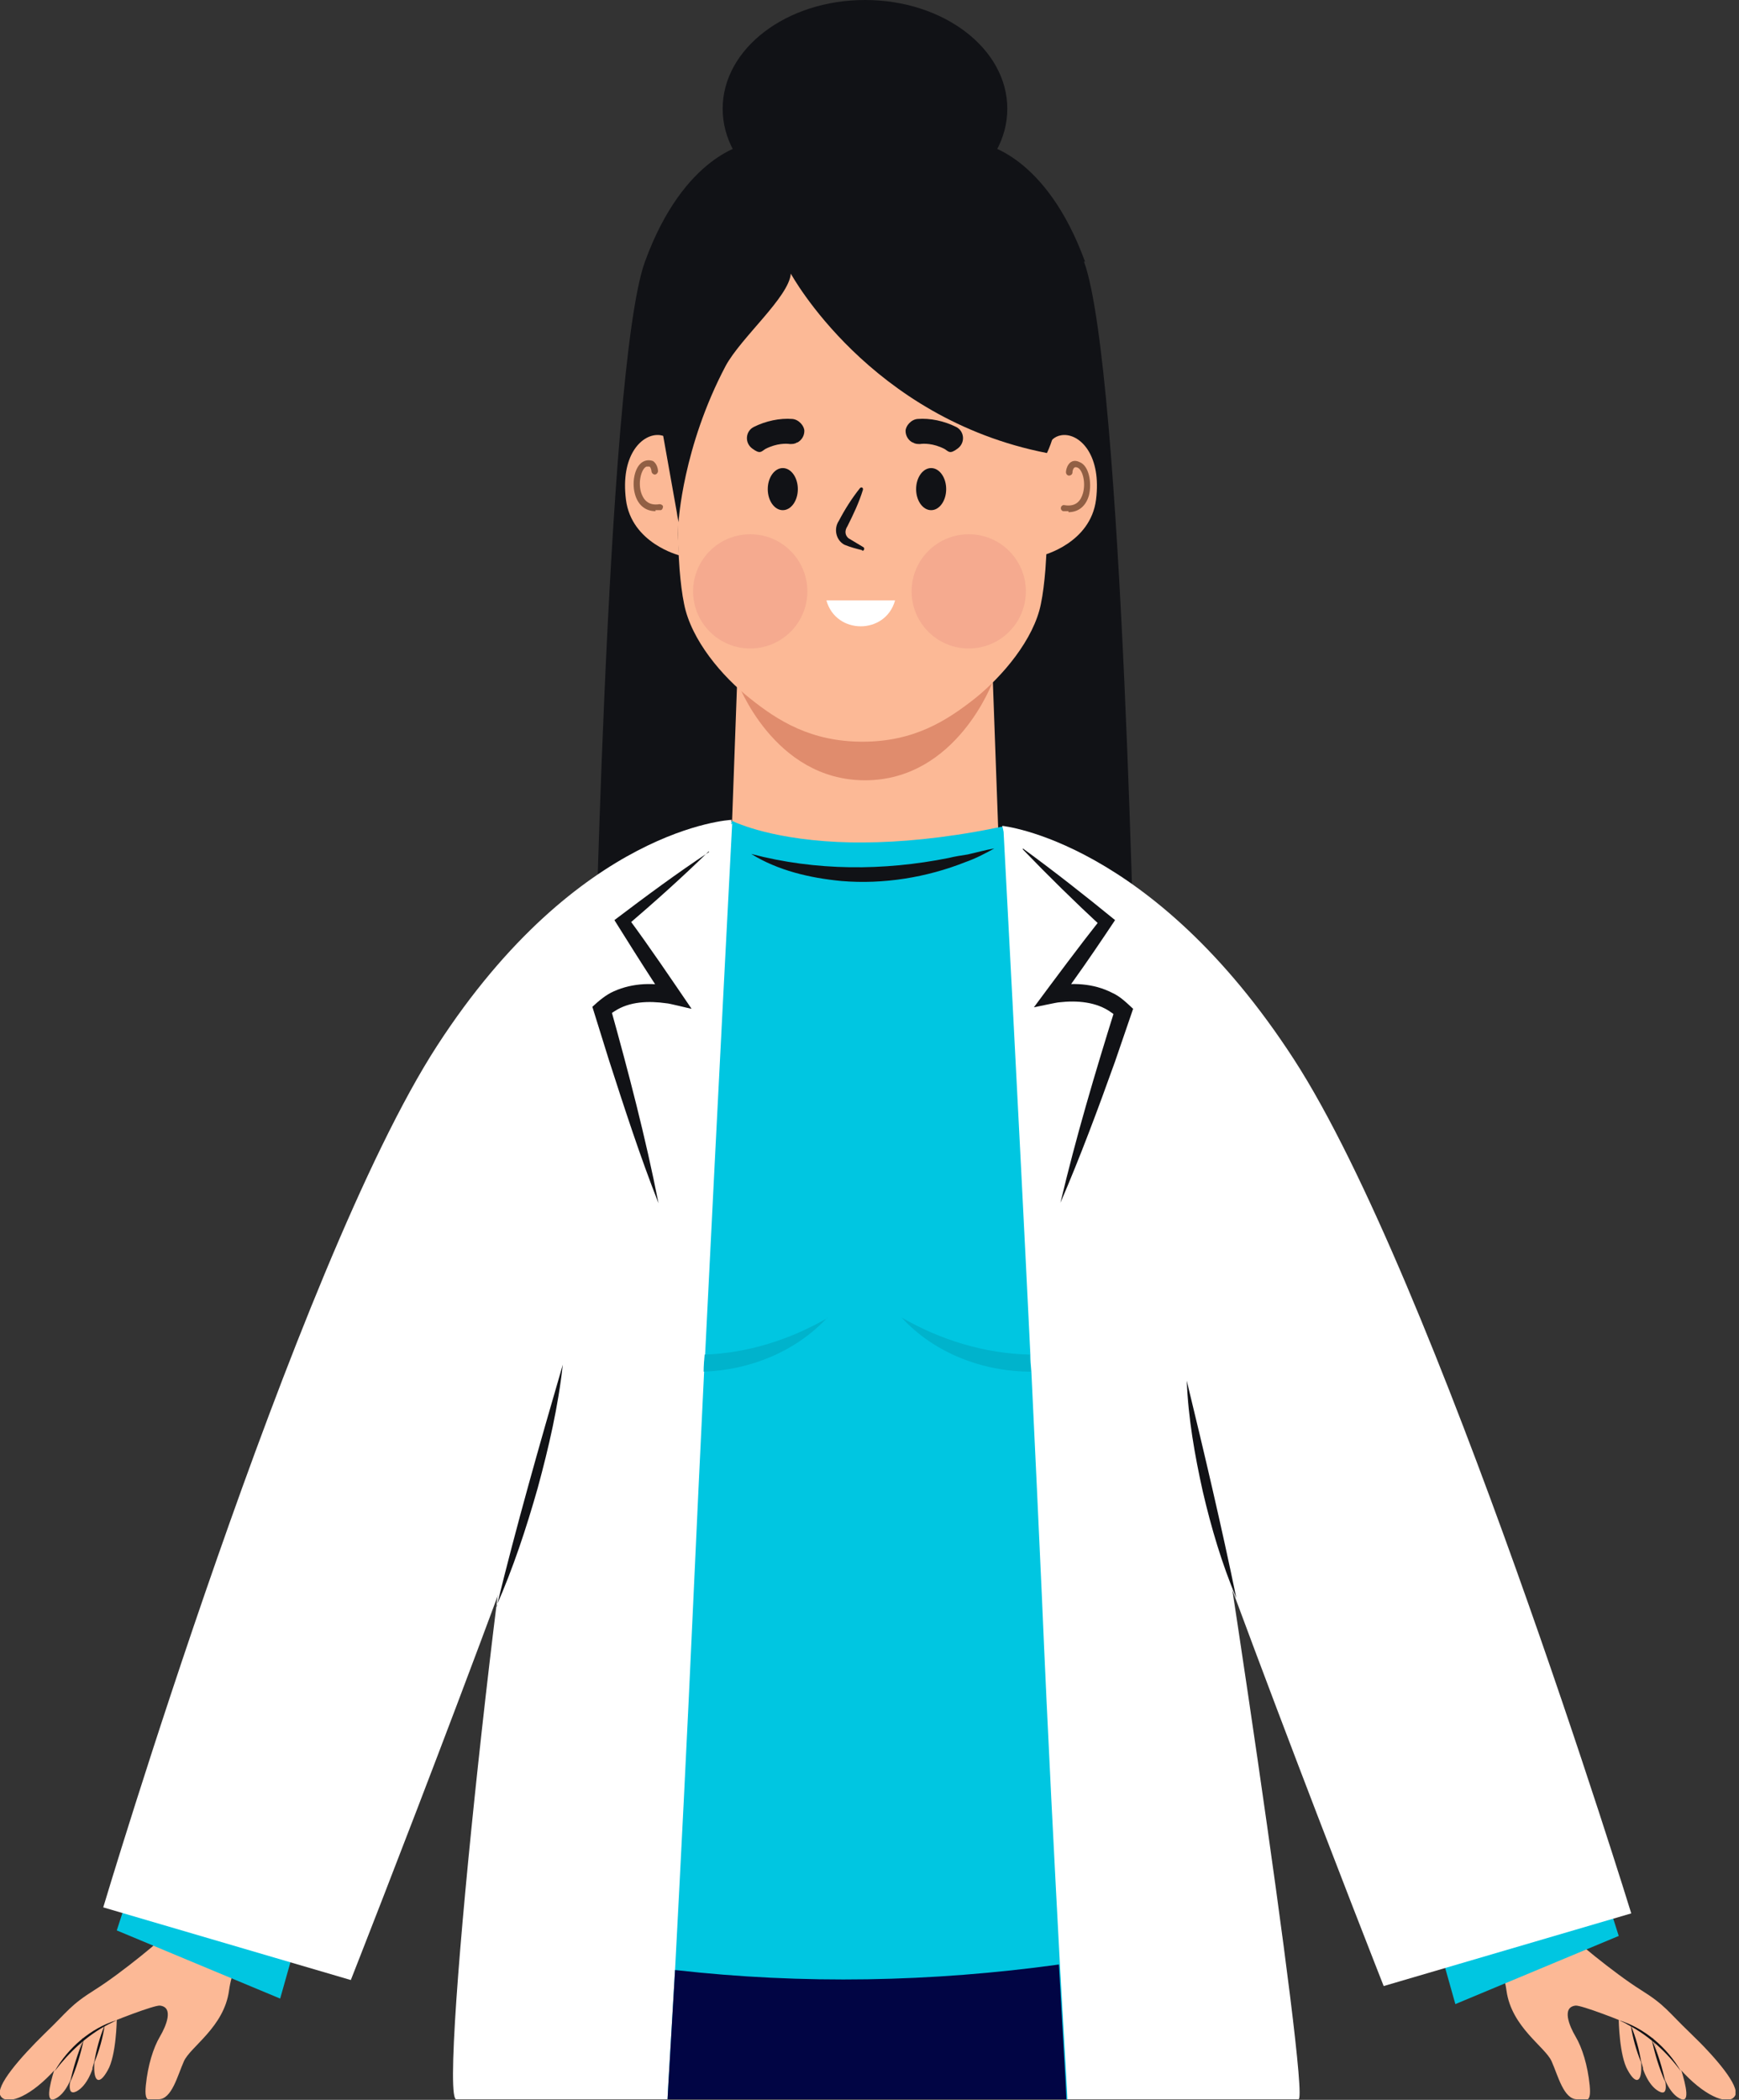<svg width="347" height="419" viewBox="0 0 347 419" fill="none" xmlns="http://www.w3.org/2000/svg">
<rect x="0" y="0" width="347" height="419" fill="#333333" stroke="none"/>
<g clip-path="url(#clip0_1916_200291)">
<path d="M216.498 52.2C208.698 30.8 196.298 28.8 196.298 28.8C191.198 21.3 172.598 19.8 172.598 19.8C172.598 19.8 153.998 21.3 148.898 28.8C148.898 28.8 136.498 30.8 128.698 52.2C120.898 73.6 118.398 208.2 118.398 208.2L172.498 177L226.598 204.7C226.598 204.7 224.098 73.6 216.298 52.2H216.498Z" fill="#111216"/>
<path d="M198.102 135.7H172.602H147.102L145.602 177H172.602H199.602L198.102 135.7Z" fill="#FCB996"/>
<path d="M172.602 136H147.102C147.102 136 154.302 155.7 172.602 155.7C190.902 155.7 198.102 136 198.102 136H172.602Z" fill="#E08C6D"/>
<path d="M172.599 43.4C188.284 43.4 200.999 33.685 200.999 21.7C200.999 9.715 188.284 0 172.599 0C156.914 0 144.199 9.715 144.199 21.7C144.199 33.685 156.914 43.4 172.599 43.4Z" fill="#111216"/>
<path d="M208.102 110.8C208.102 110.8 217.602 108.4 218.702 99.7C219.802 91 215.702 86.8 212.402 86.8C209.102 86.8 208.502 90.5 208.502 90.5V98.7C208.502 98.7 208.502 105.1 208.102 110.9V110.8Z" fill="#FCB996"/>
<path d="M135.501 110.8C135.501 110.8 126.001 108.4 124.901 99.7C123.801 91 127.901 86.8 131.201 86.8C134.501 86.8 135.101 90.5 135.101 90.5V98.7C135.101 98.7 135.101 105.1 135.501 110.9V110.8Z" fill="#FCB996"/>
<path d="M208.902 99.1V68C208.902 38.7 172.002 41.9 172.002 41.9C172.002 41.9 135.102 38.7 135.102 68V99.1C135.102 99.1 135.102 106.7 135.602 113.6C135.802 116.1 136.102 118.6 136.502 120.5C137.902 127.7 144.102 135 149.702 139.4C155.202 143.8 161.802 148 172.102 148C182.402 148 188.902 143.8 194.502 139.4C200.002 135 206.302 127.6 207.702 120.5C208.102 118.6 208.402 116.1 208.602 113.6C209.102 106.7 209.102 99.1 209.102 99.1H208.902Z" fill="#FCB996"/>
<path d="M185.801 101.8C187.458 101.8 188.801 99.92 188.801 97.6C188.801 95.281 187.458 93.4 185.801 93.4C184.144 93.4 182.801 95.281 182.801 97.6C182.801 99.92 184.144 101.8 185.801 101.8Z" fill="#111216"/>
<path d="M156.199 101.8C157.856 101.8 159.199 99.92 159.199 97.6C159.199 95.281 157.856 93.4 156.199 93.4C154.542 93.4 153.199 95.281 153.199 97.6C153.199 99.92 154.542 101.8 156.199 101.8Z" fill="#111216"/>
<path d="M182.099 88.3C181.299 87.9 180.699 87 180.699 86C180.699 85 181.799 83.7 183.099 83.6C185.599 83.4 188.399 84 190.799 85.2C192.399 86 192.699 88.3 191.099 89.5C189.499 90.7 189.299 90.1 188.499 89.6C186.199 88.4 184.199 88.5 183.599 88.6C183.099 88.6 182.599 88.6 182.199 88.3H182.099Z" fill="#111216"/>
<path d="M159.1 88.3C159.9 87.9 160.5 87 160.5 86C160.5 85 159.4 83.7 158.1 83.6C155.6 83.4 152.8 84 150.4 85.2C148.8 86 148.5 88.3 150.1 89.5C151.7 90.7 151.9 90.1 152.7 89.6C155 88.4 157 88.5 157.6 88.6C158.1 88.6 158.6 88.6 159 88.3H159.1Z" fill="#111216"/>
<g opacity="0.5">
<path d="M149.701 129.4C155.997 129.4 161.101 124.296 161.101 118C161.101 111.704 155.997 106.6 149.701 106.6C143.405 106.6 138.301 111.704 138.301 118C138.301 124.296 143.405 129.4 149.701 129.4Z" fill="#ED9C88"/>
<path d="M193.302 129.4C199.598 129.4 204.702 124.296 204.702 118C204.702 111.704 199.598 106.6 193.302 106.6C187.006 106.6 181.902 111.704 181.902 118C181.902 124.296 187.006 129.4 193.302 129.4Z" fill="#ED9C88"/>
</g>
<path d="M164.902 119.8C164.902 119.8 175.802 119.8 178.602 119.8C176.702 126.7 166.802 126.7 164.902 119.8Z" fill="white"/>
<path d="M172.101 109.8C170.901 109.5 169.701 109.2 168.501 108.7C166.801 107.8 166.301 105.5 167.401 103.9C168.601 101.6 170.001 99.4 171.601 97.4C171.701 97.3 171.901 97.2 172.001 97.3C172.201 97.3 172.201 97.6 172.201 97.7C171.401 100.3 170.301 102.6 169.101 105C168.501 105.9 168.601 106.8 169.301 107.4C170.301 108 171.301 108.6 172.301 109.2C172.601 109.4 172.401 110 172.001 109.9L172.101 109.8Z" fill="#111216"/>
<path d="M130.799 102C128.799 102 127.299 100.8 126.699 98.6C125.999 96.1 126.699 92.7 128.599 92C129.399 91.7 129.999 91.9 130.299 92C131.199 92.6 131.299 93.8 131.299 94C131.299 94.3 131.099 94.6 130.699 94.7C130.399 94.7 130.099 94.5 129.999 94.1C129.999 93.9 129.899 93.3 129.599 93.1C129.499 93.1 129.299 93.1 128.999 93.1C127.999 93.5 127.299 96.1 127.899 98.2C128.299 99.5 129.199 101 131.599 100.6C131.899 100.6 132.299 100.8 132.299 101.1C132.299 101.4 132.099 101.8 131.799 101.8C131.499 101.8 131.099 101.8 130.799 101.8V102Z" fill="#915F44"/>
<path d="M213.199 102C212.899 102 212.499 102 212.199 102C211.899 102 211.599 101.6 211.699 101.3C211.699 101 212.099 100.7 212.399 100.8C214.799 101.2 215.699 99.8 216.099 98.4C216.699 96.2 215.999 93.7 214.999 93.3C214.699 93.2 214.499 93.2 214.399 93.3C214.099 93.5 213.999 94 213.999 94.3C213.999 94.6 213.699 94.9 213.299 94.9C212.999 94.9 212.699 94.6 212.699 94.2C212.699 94.1 212.799 92.8 213.699 92.2C213.999 92 214.599 91.8 215.399 92.2C217.299 92.9 217.899 96.3 217.299 98.8C216.699 101 215.199 102.2 213.199 102.2V102Z" fill="#915F44"/>
<path d="M208.902 90.4C173.502 83.5 157.802 54.6 157.802 54.6C157.402 59.3 147.902 67.3 144.802 73C136.202 89.3 135.402 104.2 135.402 104.2L132.302 86.8C132.302 86.8 122.002 62.3 143.502 41.8C165.002 21.4 195.402 23.6 206.402 48.6C217.502 73.6 208.902 90.4 208.902 90.4Z" fill="#111216"/>
<path d="M23.301 403C23.301 403 23.201 410.2 21.501 413.1C19.901 416 18.801 415.5 18.801 412.6C18.801 409.7 19.301 402.4 19.301 402.4L23.301 402.9V403Z" fill="#FCB996"/>
<path d="M18.501 412.7C18.501 412.7 17.501 416.1 15.301 417.3C13.101 418.4 13.901 415 15.001 411.4C16.101 407.8 18.301 401.2 18.301 401.2L21.801 400.8L18.401 412.8L18.501 412.7Z" fill="#FCB996"/>
<path d="M14.399 414.1C14.399 414.1 13.399 417.5 11.199 418.7C8.999 419.9 9.799 416.4 10.899 412.8C11.999 409.2 14.199 402.6 14.199 402.6L17.699 402.2L14.299 414.2L14.399 414.1Z" fill="#FCB996"/>
<path d="M37.1 380.5C37.1 380.5 35.3 383.5 34.1 385C33.001 386.5 24.101 393.8 19 397C13.9 400.2 13.7 401.2 8.9 405.8C4.1 410.5 -1 416.3 0.1 418.2C1.2 420.1 5.5 418.7 10.2 413.8C14.8 408.9 15.9 406.3 19.401 404.7C22.901 403.1 30.8 400.1 31.901 400.2C34.7 400.5 33.2 404.2 31.901 406.4C30.601 408.6 29.5 412.1 29.101 416.1C28.701 420.1 30.101 418.9 31.601 418.9C34.3 418.9 35.401 414.2 36.7 411.3C38.001 408.4 44.7 404.5 45.7 397.2C46.7 389.9 51.2 386.4 51.2 386.4L37.1 380.5Z" fill="#FCB996"/>
<path d="M10.902 413.3C13.602 408.6 18.102 404.7 23.302 403.1C22.702 403.4 22.102 403.7 21.502 404C17.302 406.2 13.802 409.5 10.902 413.3Z" fill="#111216"/>
<path d="M18.801 411.6C19.201 409 19.901 406.5 20.901 404.1C20.501 406.7 19.801 409.2 18.801 411.6Z" fill="#111216"/>
<path d="M14 415.5C14.6 412.6 15.5 409.7 16.7 407C16.1 409.9 15.2 412.8 14 415.5Z" fill="#111216"/>
<path d="M28.301 369.8L23.301 385.2L55.901 398.8L61.701 378.3L28.301 369.8Z" fill="#00C6E1"/>
<path d="M237.201 262.9C242.201 290.5 261.601 418.9 259.101 418.9H91.101C87.101 420 101.001 291.6 107.801 262.9L100.101 269.8C103.701 250.2 108.501 231.3 114.701 214.8C116.401 210.4 118.101 206.1 120.001 202C120.801 200.3 121.601 198.7 122.401 197.1C124.401 193.1 126.601 189.3 128.801 185.8C132.801 176.9 137.201 170.4 142.301 167.4C143.201 167 144.201 166.7 145.201 166.3C145.201 166.3 145.301 166.3 145.401 166.3H144.101C144.301 166.3 145.901 163.9 146.101 163.8C146.201 163.8 146.201 166.2 146.401 166.2C147.001 165.8 147.501 165.4 148.101 165C148.101 165 154.601 168.4 168.101 169.2C170.101 169.3 171.901 169.4 173.701 169.4H174.601C176.401 169.4 178.301 169.4 180.201 169.2C193.701 168.4 200.201 165 200.201 165C200.201 165 200.201 165 200.301 165.1C200.801 165.5 201.301 165.8 201.801 166.2C201.901 166.2 202.001 166.2 202.101 166.2C203.401 166.6 204.601 167.1 205.801 167.6C209.801 170 213.401 174.5 216.701 180.7C217.601 182.3 218.401 184.1 219.201 185.9C219.201 185.9 219.201 186 219.301 186.1C220.401 187.8 221.501 189.6 222.501 191.5C224.001 194.2 225.501 197 226.901 200C236.701 220.4 243.601 246.2 248.401 273.1L237.201 263.1V262.9Z" fill="white"/>
<path d="M212.799 418.9H133.199C133.299 416.6 133.899 407.1 134.699 393.1C135.699 374.2 137.099 347.1 138.399 318.2C138.999 305.3 139.699 289.8 140.499 273.7C140.499 272.6 140.599 271.4 140.699 270.3C143.199 219.8 146.099 164.3 146.099 164.3C146.099 164.3 145.999 164.4 145.899 164.5C145.899 164.3 145.999 164 146.099 163.8C146.899 164.2 154.599 167.8 169.899 168.1C176.599 168.2 184.799 167.7 194.499 166C196.299 165.7 198.199 165.3 200.199 164.9C200.299 167 203.199 220.9 205.599 270.3C205.599 271.4 205.699 272.6 205.799 273.7C206.599 290 207.299 305.6 207.899 318.6C209.099 346.8 210.499 373.3 211.499 392.1C212.299 406.4 212.899 416.3 212.999 419L212.799 418.9Z" fill="#00C6E1"/>
<path d="M149.902 170.4C162.802 173.8 176.302 173.8 189.302 171.2C190.502 170.9 191.802 170.7 193.102 170.5C194.902 170.1 196.602 169.6 198.402 169.3C196.602 170.3 194.702 171.3 192.702 172C184.902 175.1 176.302 176.5 167.902 175.8C161.602 175.2 155.202 173.7 149.902 170.4Z" fill="#111216"/>
<path d="M165.102 262.9C158.802 269.7 149.602 273.4 140.402 273.7C140.402 272.6 140.502 271.4 140.602 270.3C149.202 270 157.702 267.3 165.102 263V262.9Z" fill="#00B3CC"/>
<path d="M205.702 273.7C196.102 273.7 186.402 270 179.902 262.9C187.702 267.4 196.502 270.1 205.502 270.3C205.502 271.4 205.602 272.6 205.702 273.7Z" fill="#00B3CC"/>
<path d="M145.902 163.6C145.902 163.6 115.502 165 87.202 208.7C58.902 252.4 20.602 380.6 20.602 380.6L70.002 395.1C70.002 395.1 109.902 293.8 121.202 255.5L146.002 163.6H145.902Z" fill="white"/>
<path d="M323 403C323 403 323.1 410.2 324.8 413.1C326.4 416 327.5 415.5 327.5 412.6C327.5 409.7 327 402.4 327 402.4L323 402.9V403Z" fill="#FCB996"/>
<path d="M327.8 412.7C327.8 412.7 328.8 416.1 331 417.3C333.2 418.5 332.4 415 331.3 411.4C330.2 407.8 328 401.2 328 401.2L324.5 400.8L327.9 412.8L327.8 412.7Z" fill="#FCB996"/>
<path d="M331.902 414.1C331.902 414.1 332.902 417.5 335.102 418.7C337.302 419.9 336.502 416.4 335.402 412.8C334.302 409.2 332.102 402.6 332.102 402.6L328.602 402.2L332.002 414.2L331.902 414.1Z" fill="#FCB996"/>
<path d="M309.202 380.5C309.202 380.5 311.002 383.5 312.202 385C313.302 386.5 322.202 393.8 327.302 397C332.402 400.2 332.602 401.2 337.402 405.8C342.202 410.4 347.302 416.3 346.202 418.2C345.102 420.1 340.802 418.7 336.102 413.8C331.502 408.9 330.402 406.3 326.902 404.7C323.402 403.1 315.502 400.1 314.402 400.2C311.602 400.5 313.102 404.2 314.402 406.4C315.702 408.6 316.802 412.1 317.202 416.1C317.602 420.1 316.202 418.9 314.702 418.9C312.002 418.9 310.902 414.2 309.602 411.3C308.302 408.4 301.602 404.5 300.602 397.2C299.602 389.9 295.102 386.4 295.102 386.4L309.202 380.5Z" fill="#FCB996"/>
<path d="M335.4 413.3C332.6 409.5 329 406.2 324.8 404C324.2 403.6 323.6 403.4 323 403.1C328.2 404.7 332.7 408.6 335.4 413.3Z" fill="#111216"/>
<path d="M327.502 411.6C326.502 409.2 325.802 406.7 325.402 404.1C326.402 406.5 327.102 409 327.502 411.6Z" fill="#111216"/>
<path d="M332.302 415.5C331.102 412.8 330.202 409.9 329.602 407C330.802 409.7 331.702 412.6 332.302 415.5Z" fill="#111216"/>
<path d="M318.102 370.9L323.002 386.3L290.402 399.9L284.602 379.3L318.102 370.9Z" fill="#00C6E1"/>
<path d="M200 164.8C200 164.8 229.9 167.7 258.2 211.4C286.5 255.1 325.5 381.8 325.5 381.8L276.1 396.3C276.1 396.3 236.2 295 224.9 256.7L200 164.9V164.8Z" fill="white"/>
<path d="M99.1 320.6C103 304.6 107.7 288.1 112.3 272.3C111.4 280.6 109.5 288.8 107.3 296.9C105 305 102.4 312.9 99 320.6H99.1Z" fill="#111216"/>
<path d="M246.701 318.9C243.801 312 241.701 304.9 240.001 297.6C238.401 290.4 237.101 283 236.801 275.5C240.201 289.5 243.801 304.8 246.701 318.9Z" fill="#111216"/>
<path d="M212.799 418.9H133.199C133.299 416.6 133.899 407.1 134.699 393.1C160.199 396 185.999 395.5 211.299 392C212.099 406.3 212.699 416.2 212.799 418.9Z" fill="#010544"/>
<path d="M141.399 169.9C136.099 175.1 130.599 180 124.999 184.8L125.299 183.1C129.599 188.9 133.899 195.3 137.999 201.3C137.399 201.2 133.499 200.2 132.999 200.2C129.499 199.7 125.599 199.8 122.599 201.8C122.199 202 121.699 202.5 121.299 202.7L121.799 201C125.399 213.9 128.799 226.9 131.399 240.1C127.699 230.7 124.599 221.1 121.499 211.5C120.399 208 119.299 204.4 118.199 200.9C119.499 199.7 120.899 198.5 122.499 197.8C126.299 196.1 130.599 196 134.599 197L132.799 199.6L130.399 195.9C127.799 191.9 125.099 187.6 122.599 183.6C128.799 178.9 134.999 174.3 141.499 170L141.399 169.9Z" fill="#111216"/>
<path d="M204.102 169.3C210.402 173.9 216.502 178.7 222.502 183.6C219.902 187.5 217.002 191.8 214.202 195.7L211.602 199.4L209.902 196.8C213.902 196 218.202 196.2 221.902 198.1C223.502 198.8 224.802 200.1 226.102 201.3C224.902 204.8 223.702 208.3 222.502 211.8C219.102 221.3 215.602 230.7 211.602 240C214.702 226.9 218.502 214.1 222.502 201.3L222.902 203C222.502 202.7 222.102 202.2 221.702 202C218.802 199.9 214.902 199.6 211.402 200C210.902 200 206.902 200.9 206.302 201C210.602 195.2 215.202 189 219.702 183.3L219.902 185C214.502 180 209.202 174.8 204.102 169.5V169.3Z" fill="#111216"/>
<path d="M216.002 272.1C215.902 272.1 215.702 272.1 215.602 272.2C215.602 271.2 215.402 270.3 215.302 269.3C214.902 265.1 214.502 260.9 214.102 256.7C214.102 257.1 214.202 257.5 214.302 257.9C214.802 261.6 215.302 265.4 215.702 269.2C215.802 270.1 215.902 271.1 216.002 272V272.1Z" fill="white"/>
</g>
<defs>
<clipPath id="clip0_1916_200291">
<rect width="346.3" height="418.9" fill="white"/>
</clipPath>
</defs>
</svg>

